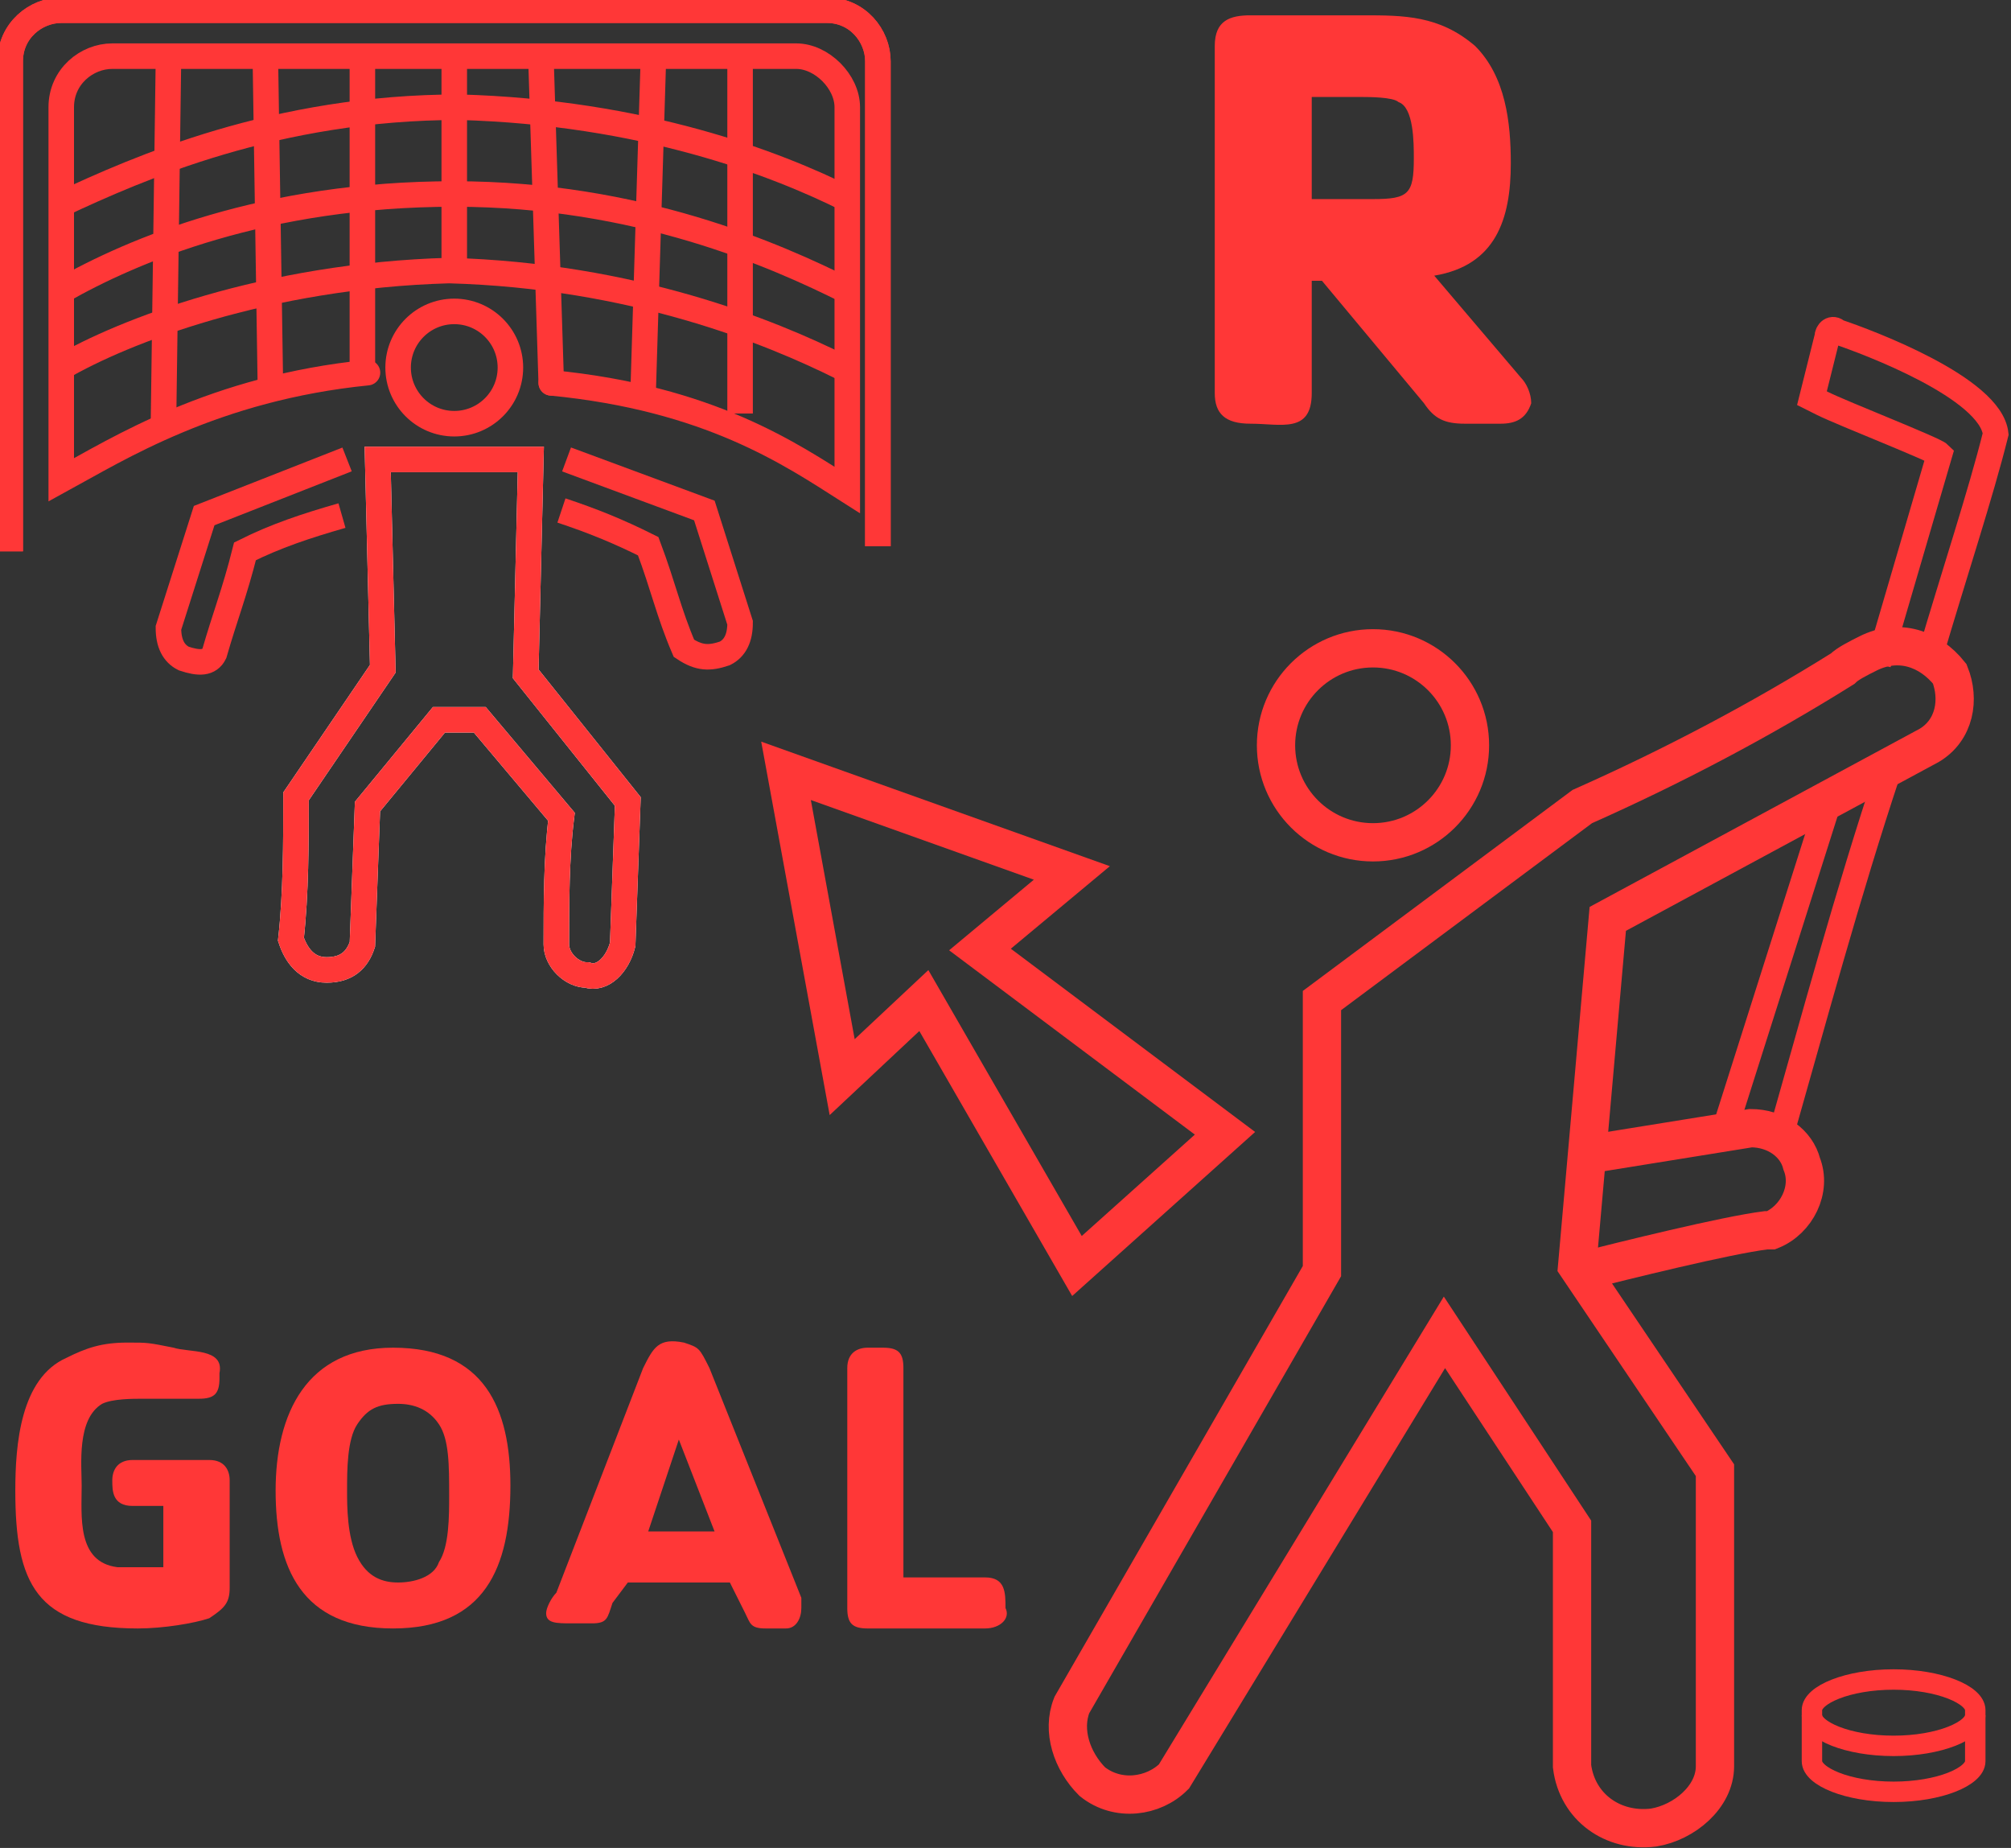 <?xml version="1.0" encoding="utf-8"?>
<!-- Generator: Adobe Illustrator 25.4.1, SVG Export Plug-In . SVG Version: 6.00 Build 0)  -->
<svg version="1.1" id="Capa_1" xmlns="http://www.w3.org/2000/svg" xmlns:xlink="http://www.w3.org/1999/xlink" x="0px" y="0px"
	 viewBox="0 0 39.4 36.2" style="enable-background:new 0 0 39.4 36.2;" xml:space="preserve">
<rect x="0" y="0" width="39.4" height="36.2" fill="#333333" stroke="none"/>
<style type="text/css">
	.st0{fill:none;stroke:#FF3737;stroke-width:0.5;stroke-miterlimit:10;}
	.st1{fill:none;stroke:#FF3737;stroke-width:0.75;stroke-miterlimit:10;}
	.st2{fill:#FFFFFF;stroke:#00E9C5;stroke-miterlimit:10;}
	.st3{fill:#FF3737;}
	.st4{fill:none;}
	.st5{fill:none;stroke:#FF3737;stroke-width:0.4;stroke-miterlimit:10;}
	.st6{fill:none;stroke:#FF3737;stroke-width:0.5;stroke-linecap:round;stroke-miterlimit:10;}
	.st7{fill:none;stroke:#00E9C5;stroke-width:0.5;stroke-miterlimit:10;}
	.st8{fill:none;stroke:#FFFFFF;stroke-width:0.5;stroke-miterlimit:10;}
	.st9{enable-background:new    ;}
</style>
<g id="Capa_7">
	<path class="st0" d="M33.8,22.1l2-6.3"/>
	<path class="st0" d="M33.3,23.4"/>
	<path class="st0" d="M37,15.1c-0.8,2.4-1.5,5-2.1,7.1"/>
	<path class="st0" d="M36.8,13L38,8.9c-0.1-0.1-1.9-0.8-2.3-1l-0.2-0.1l0.3-1.2c0-0.1,0.1-0.2,0.2-0.1c0.6,0.2,3,1.1,3.1,2
		c-0.3,1.2-0.8,2.7-1.3,4.4"/>
	<path class="st1" d="M31,15.8l-5.1,3.8v5.3L21,33.4c-0.2,0.5,0,1.1,0.4,1.5c0.5,0.4,1.2,0.3,1.6-0.1l5.3-8.7l2.5,3.8v4.7
		c0.1,0.8,0.8,1.3,1.6,1.2c0.6-0.1,1.2-0.6,1.2-1.2v-5.8l-2.7-4l0.6-6.8l6.3-3.4c0.5-0.3,0.6-0.9,0.4-1.4c-0.4-0.5-1-0.7-1.6-0.4
		c-0.2,0.1-0.4,0.2-0.5,0.3C34.5,14.1,32.8,15,31,15.8z"/>
	<path class="st1" d="M31.2,22.6l3.1-0.5c0.5,0,0.9,0.3,1,0.7c0.2,0.5-0.1,1.1-0.6,1.3h-0.1c-0.8,0.1-2.8,0.6-3.6,0.8"/>
	<circle class="st1" cx="26.9" cy="14.6" r="1.9"/>
</g>
<g>
	<path class="st2" d="M22.5,23.4"/>
</g>
<g id="Capa_4">
	<polygon class="st1" points="21,17.1 15.4,15.1 16.5,21.1 18.1,19.6 21.1,24.8 24,22.2 19.2,18.6 	"/>
</g>
<g>
	<path class="st3" d="M22.1,35.2"/>
</g>
<g>
	<g>
		<path class="st4" d="M35.5,33.5c0-0.3,0.7-0.6,1.6-0.6c0.9,0,1.6,0.3,1.6,0.6v1c0,0.3-0.7,0.6-1.6,0.6c-0.9,0-1.6-0.3-1.6-0.6
			V33.5z"/>
	</g>
	<path class="st5" d="M35.5,33.5c0-0.3,0.7-0.6,1.6-0.6c0.9,0,1.6,0.3,1.6,0.6v1c0,0.3-0.7,0.6-1.6,0.6c-0.9,0-1.6-0.3-1.6-0.6V33.5
		z"/>
	<path class="st5" d="M38.7,33.6c0,0.3-0.7,0.6-1.6,0.6s-1.6-0.3-1.6-0.6"/>
</g>
<g id="Capa_2_00000008141268834755637000000017998663096753539508_">
	<path class="st0" d="M0.2,10.8V1.2c0-0.6,0.5-1,1-1h15c0.6,0,1,0.5,1,1v9.5"/>
	<path class="st6" d="M10.8,7.5c3.1,0.3,4.7,1.4,5.8,2.1V2.1c0-0.5-0.5-1-1-1H2.2c-0.5,0-1,0.4-1,1v7.3c1.1-0.6,3-1.8,6-2.1"/>
	<path class="st7" d="M10.2,7.3"/>
</g>
<g id="Capa_3_00000026138909304102211240000007439177312223850130_">
	<path class="st0" d="M0.2,10.8V1.2c0-0.6,0.5-1,1-1h15c0.6,0,1,0.5,1,1v9.5"/>
	<line class="st0" x1="3.3" y1="1.2" x2="3.2" y2="8.5"/>
	<line class="st0" x1="5.2" y1="1.2" x2="5.3" y2="7.7"/>
	<line class="st0" x1="7.1" y1="1.2" x2="7.1" y2="7.3"/>
	<line class="st0" x1="8.9" y1="1.2" x2="8.9" y2="5.4"/>
	<line class="st6" x1="10.6" y1="1.2" x2="10.8" y2="7.5"/>
	<line class="st0" x1="12.8" y1="1.2" x2="12.6" y2="7.7"/>
	<line class="st0" x1="14.5" y1="1.2" x2="14.5" y2="8.1"/>
	<path class="st0" d="M16.5,7.2c-1.4-0.7-4.1-1.8-7.7-1.9C5.2,5.4,2.4,6.5,1.2,7.2"/>
	<path class="st0" d="M16.6,5.7C15.2,5,12.5,3.8,8.9,3.8C5.2,3.8,2.6,4.9,1.2,5.7"/>
	<path class="st0" d="M16.6,3.9c-1.4-0.7-4-1.7-7.6-1.8C5.4,2.1,2.7,3.3,1.2,4"/>
</g>
<g id="Capa_6_00000176028604462543387330000011740994335743510178_">
	<g>
		<path class="st8" d="M7.4,9h3l-0.1,4.2l2,2.5l-0.1,2.8c-0.1,0.4-0.4,0.7-0.7,0.6c-0.3,0-0.6-0.3-0.6-0.6c0-0.8,0-1.7,0.1-2.5
			l-1.6-1.9H8.6l-1.4,1.7l-0.1,2.7C7,18.8,6.8,19,6.4,19s-0.6-0.3-0.7-0.6c0.1-0.9,0.1-1.9,0.1-2.8l1.7-2.5L7.4,9z"/>
	</g>
	<g>
		<path class="st0" d="M7.4,9h3l-0.1,4.2l2,2.5l-0.1,2.8c-0.1,0.4-0.4,0.7-0.7,0.6c-0.3,0-0.6-0.3-0.6-0.6c0-0.8,0-1.7,0.1-2.5
			l-1.6-1.9H8.6l-1.4,1.7l-0.1,2.7C7,18.8,6.8,19,6.4,19s-0.6-0.3-0.7-0.6c0.1-0.9,0.1-1.9,0.1-2.8l1.7-2.5L7.4,9z"/>
		<path class="st0" d="M11.1,9l2.7,1l0.7,2.2c0,0.3-0.1,0.5-0.3,0.6c-0.3,0.1-0.5,0.1-0.8-0.1c-0.3-0.7-0.4-1.2-0.7-2
			c-0.6-0.3-1.1-0.5-1.7-0.7"/>
		<path class="st0" d="M6.8,9l-2.8,1.1l-0.7,2.2c0,0.3,0.1,0.5,0.3,0.6C3.9,13,4.1,13,4.2,12.8c0.2-0.7,0.4-1.2,0.6-2
			c0.6-0.3,1.2-0.5,1.9-0.7"/>
	</g>
</g>
<circle class="st0" cx="8.9" cy="7.2" r="1.1"/>
<g class="st9">
	<path class="st3" d="M29.4,8.3h-0.7c-0.4,0-0.6-0.1-0.8-0.4l-2-2.4h-0.2v2.2c0,0.8-0.6,0.6-1.2,0.6c-0.5,0-0.7-0.2-0.7-0.6V0.9
		c0-0.5,0.3-0.6,0.7-0.6h2.2c0.8,0,1.5,0,2.2,0.6c0.6,0.6,0.7,1.5,0.7,2.3c0,1.1-0.3,2-1.5,2.2l1.7,2c0.1,0.1,0.2,0.3,0.2,0.5
		C29.9,8.2,29.7,8.3,29.4,8.3z M27.4,2c-0.1-0.1-0.6-0.1-0.7-0.1h-0.3c-0.2,0-0.5,0-0.7,0v2h1.2c0.7,0,0.8-0.1,0.8-0.8
		C27.7,2.8,27.7,2.1,27.4,2z"/>
</g>
<g>
	<path class="st3" d="M4.1,31.7c-0.3,0.1-0.9,0.2-1.4,0.2c-2,0-2.4-0.9-2.4-2.7c0-0.9,0.1-2.2,1-2.6c0.4-0.2,0.7-0.3,1.2-0.3
		c0.4,0,0.4,0,0.9,0.1c0.3,0.1,1,0,0.9,0.5V27c0,0.3-0.1,0.4-0.4,0.4c-0.2,0-0.3,0-0.4,0c-0.3,0-0.4,0-0.7,0c-0.2,0-0.6,0-0.8,0.1
		c-0.5,0.3-0.4,1.2-0.4,1.6c0,0.6-0.1,1.5,0.7,1.6c0.2,0,0.4,0,0.6,0c0.1,0,0.2,0,0.3,0v-1.2H2.6c-0.4,0-0.4-0.3-0.4-0.5
		c0-0.2,0.1-0.4,0.4-0.4h1.5c0.3,0,0.4,0.2,0.4,0.4v2.1C4.5,31.4,4.4,31.5,4.1,31.7z"/>
	<path class="st3" d="M7.7,31.9c-1.8,0-2.3-1.2-2.3-2.7s0.6-2.8,2.3-2.8c1.8,0,2.3,1.2,2.3,2.7C10,30.7,9.5,31.9,7.7,31.9z
		 M8.6,27.9c-0.2-0.3-0.5-0.4-0.8-0.4c-0.4,0-0.6,0.1-0.8,0.4c-0.2,0.3-0.2,0.9-0.2,1.3c0,0.3,0,0.9,0.2,1.3C7.2,30.9,7.5,31,7.8,31
		c0.3,0,0.7-0.1,0.8-0.4c0.2-0.3,0.2-0.9,0.2-1.3C8.8,28.7,8.8,28.2,8.6,27.9z"/>
	<path class="st3" d="M15.4,31.9H15c-0.3,0-0.3-0.1-0.4-0.3l-0.3-0.6c-0.6,0-1.3,0-2,0L12,31.4c-0.1,0.3-0.1,0.4-0.4,0.4h-0.4
		c-0.3,0-0.5,0-0.5-0.2c0-0.1,0.1-0.3,0.2-0.4l1.7-4.4c0.2-0.4,0.3-0.6,0.8-0.5c0.3,0.1,0.3,0.1,0.5,0.5l1.8,4.5c0,0.1,0,0.1,0,0.2
		C15.7,31.7,15.6,31.9,15.4,31.9z M13.3,28.2L12.7,30h1.3L13.3,28.2z"/>
	<path class="st3" d="M19.3,31.9H17c-0.3,0-0.4-0.1-0.4-0.4v-4.7c0-0.3,0.2-0.4,0.4-0.4h0.3c0.3,0,0.4,0.1,0.4,0.4v4.1
		c0.5,0,1,0,1.6,0c0.4,0,0.4,0.3,0.4,0.6C19.8,31.7,19.6,31.9,19.3,31.9z"/>
</g>
</svg>
